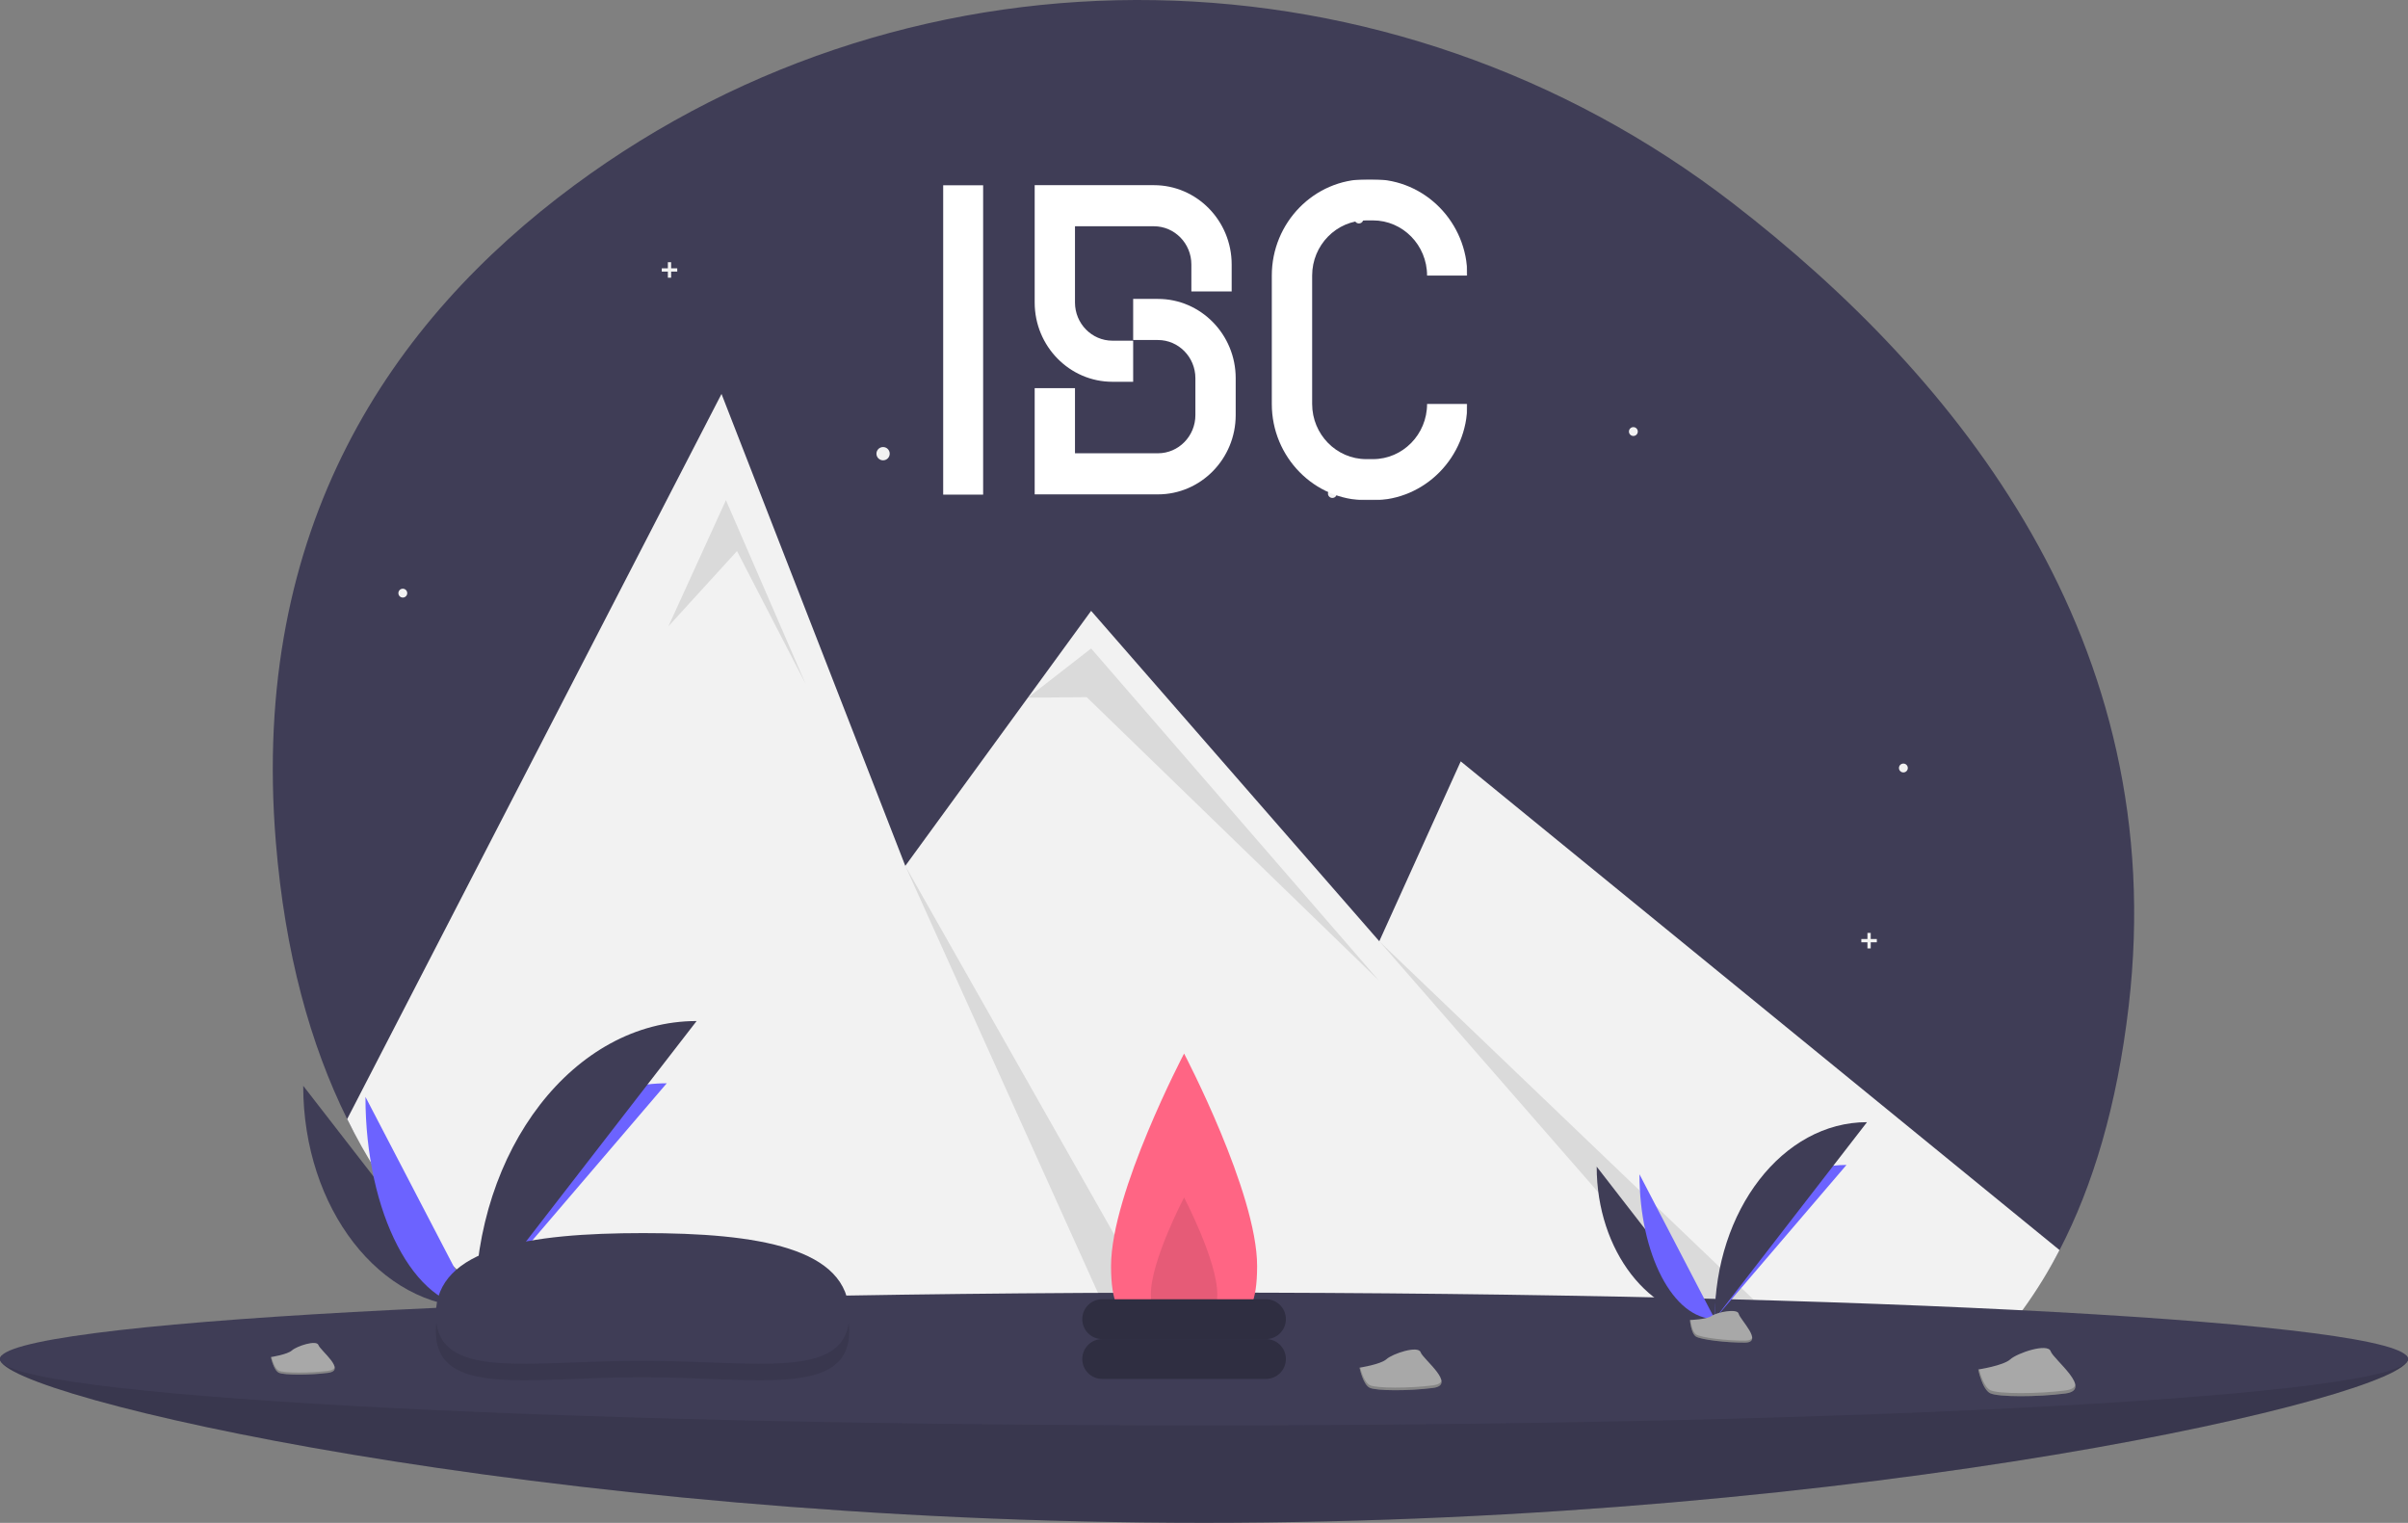 <svg width="1088" height="688" viewBox="0 0 1088 688" fill="none" xmlns="http://www.w3.org/2000/svg">
<rect x="0" y="0" width="1088" height="688" fill="#808080" stroke="none"/>
<g clip-path="url(#clip0_430_12114)">
<path d="M961.81 454.442C956.54 499.592 945.59 535.842 930.56 564.752C910.56 603.272 876.35 618.792 845.79 635.032C836.959 639.716 827.778 643.708 818.33 646.972C762.72 666.272 700.48 661.152 651.59 650.962C617.3 643.809 582.492 639.408 547.5 637.802C537.52 637.352 527.53 637.129 517.53 637.132C502.11 637.152 224.46 642.422 156.86 505.562C140.17 471.802 128.73 430.562 124.62 380.292C112.99 238.172 176.91 144.832 259.36 83.822C415.33 -31.588 629.12 -26.748 782.79 91.702C885.15 170.602 980.99 290.012 961.81 454.442Z" fill="#3F3D56"/>
<path d="M930.56 564.752C910.56 603.272 883.35 628.792 852.79 645.032C843.959 649.716 834.778 653.708 825.33 656.972C769.72 676.272 707.48 671.152 658.59 660.962C624.299 653.809 589.492 649.408 554.5 647.802C544.52 647.352 534.53 647.129 524.53 647.132C509.11 647.152 493.693 647.725 478.28 648.852C378.11 656.212 224.46 642.422 156.86 505.562L326 177.962L388.95 339.581L409.04 391.171L464.41 315.191L493 275.962L623.2 425.232L660 343.962L914.78 551.881L928.99 563.471L930.56 564.752Z" fill="#F2F2F2"/>
<path opacity="0.1" d="M302 282.962L328 225.962L364 308.962L333 248.962L302 282.962Z" fill="black"/>
<path opacity="0.1" d="M554.5 647.802C544.52 647.352 534.53 647.129 524.53 647.132L409.04 391.172L554.5 647.802Z" fill="black"/>
<path opacity="0.1" d="M464.411 315.191L493 292.962L623 442.962L491 314.962L464.411 315.191Z" fill="black"/>
<path opacity="0.1" d="M852.79 645.032C843.959 649.716 834.778 653.708 825.33 656.972L623.2 425.232L852.79 645.032Z" fill="black"/>
<path d="M482 104.962C483.657 104.962 485 103.619 485 101.962C485 100.305 483.657 98.962 482 98.962C480.343 98.962 479 100.305 479 101.962C479 103.619 480.343 104.962 482 104.962Z" fill="#F2F2F2"/>
<path d="M399 207.962C400.657 207.962 402 206.619 402 204.962C402 203.305 400.657 201.962 399 201.962C397.343 201.962 396 203.305 396 204.962C396 206.619 397.343 207.962 399 207.962Z" fill="#F2F2F2"/>
<path d="M602 224.962C603.105 224.962 604 224.067 604 222.962C604 221.858 603.105 220.962 602 220.962C600.895 220.962 600 221.858 600 222.962C600 224.067 600.895 224.962 602 224.962Z" fill="#F2F2F2"/>
<path d="M182 269.962C183.105 269.962 184 269.067 184 267.962C184 266.858 183.105 265.962 182 265.962C180.895 265.962 180 266.858 180 267.962C180 269.067 180.895 269.962 182 269.962Z" fill="#F2F2F2"/>
<path d="M614 100.962C615.105 100.962 616 100.067 616 98.962C616 97.858 615.105 96.962 614 96.962C612.895 96.962 612 97.858 612 98.962C612 100.067 612.895 100.962 614 100.962Z" fill="#F2F2F2"/>
<path d="M738 196.962C739.105 196.962 740 196.067 740 194.962C740 193.858 739.105 192.962 738 192.962C736.895 192.962 736 193.858 736 194.962C736 196.067 736.895 196.962 738 196.962Z" fill="#F2F2F2"/>
<path d="M860 348.962C861.105 348.962 862 348.067 862 346.962C862 345.858 861.105 344.962 860 344.962C858.895 344.962 858 345.858 858 346.962C858 348.067 858.895 348.962 860 348.962Z" fill="#F2F2F2"/>
<path d="M306 121.222H303.24V118.462H301.76V121.222H299V122.7H301.76V125.459H303.24V122.7H306V121.222Z" fill="#F2F2F2"/>
<path d="M848 424.222H845.24V421.462H843.76V424.222H841V425.7H843.76V428.459H845.24V425.7H848V424.222Z" fill="#F2F2F2"/>
<path d="M1088 613.962C1088 630.531 844.443 687.962 544 687.962C243.557 687.962 0 630.531 0 613.962C0 597.393 243.557 627.962 544 627.962C844.443 627.962 1088 597.394 1088 613.962Z" fill="#3F3D56"/>
<path opacity="0.1" d="M1088 613.962C1088 630.531 844.443 687.962 544 687.962C243.557 687.962 0 630.531 0 613.962C0 597.393 243.557 627.962 544 627.962C844.443 627.962 1088 597.394 1088 613.962Z" fill="black"/>
<path d="M544 643.962C844.443 643.962 1088 630.531 1088 613.962C1088 597.394 844.443 583.962 544 583.962C243.557 583.962 0 597.394 0 613.962C0 630.531 243.557 643.962 544 643.962Z" fill="#3F3D56"/>
<path d="M568 571.962C568 605.099 553.225 595.962 535 595.962C516.775 595.962 502 605.099 502 571.962C502 538.825 535 475.962 535 475.962C535 475.962 568 538.825 568 571.962Z" fill="#FF6584"/>
<path opacity="0.1" d="M550 584.641C550 599.703 543.284 595.55 535 595.55C526.716 595.55 520 599.703 520 584.641C520 569.579 535 541.005 535 541.005C535 541.005 550 569.581 550 584.641Z" fill="black"/>
<path d="M572 604.962H498C493.029 604.962 489 608.992 489 613.962C489 618.933 493.029 622.962 498 622.962H572C576.971 622.962 581 618.933 581 613.962C581 608.992 576.971 604.962 572 604.962Z" fill="#2F2E41"/>
<path d="M572 586.962H498C493.029 586.962 489 590.992 489 595.962C489 600.933 493.029 604.962 498 604.962H572C576.971 604.962 581 600.933 581 595.962C581 590.992 576.971 586.962 572 586.962Z" fill="#2F2E41"/>
<path d="M137 490.528C137 545.871 171.719 590.654 214.626 590.654Z" fill="#3F3D56"/>
<path d="M214.626 590.654C214.626 534.689 253.371 489.403 301.252 489.403Z" fill="#6C63FF"/>
<path d="M165.125 495.545C165.125 548.115 187.265 590.654 214.625 590.654Z" fill="#6C63FF"/>
<path d="M214.626 590.654C214.626 519.143 259.409 461.277 314.752 461.277Z" fill="#3F3D56"/>
<path d="M198.3 591.36C198.3 591.36 209.309 591.021 212.626 588.66C215.943 586.299 229.56 583.477 230.383 587.265C231.206 591.053 246.927 606.109 234.498 606.21C222.069 606.311 205.619 604.274 202.308 602.257C198.997 600.24 198.3 591.36 198.3 591.36Z" fill="#A8A8A8"/>
<path opacity="0.2" d="M234.716 604.89C222.287 604.99 205.837 602.954 202.526 600.937C200.004 599.401 198.999 593.889 198.663 591.346L198.295 591.36C198.295 591.36 198.995 600.239 202.304 602.26C205.613 604.281 222.065 606.313 234.494 606.213C238.082 606.184 239.321 604.908 239.253 603.013C238.755 604.155 237.386 604.868 234.716 604.89Z" fill="black"/>
<path d="M721.429 527.062C721.429 565.091 745.286 595.862 774.77 595.862Z" fill="#3F3D56"/>
<path d="M774.769 595.863C774.769 557.407 801.392 526.288 834.294 526.288Z" fill="#6C63FF"/>
<path d="M740.755 530.509C740.755 566.633 755.968 595.863 774.769 595.863Z" fill="#6C63FF"/>
<path d="M774.769 595.863C774.769 546.724 805.542 506.963 843.569 506.963Z" fill="#3F3D56"/>
<path d="M763.548 596.348C763.548 596.348 771.113 596.115 773.392 594.492C775.671 592.869 785.028 590.93 785.592 593.534C786.156 596.138 796.96 606.483 788.42 606.552C779.88 606.621 768.576 605.222 766.301 603.836C764.026 602.45 763.548 596.348 763.548 596.348Z" fill="#A8A8A8"/>
<path opacity="0.2" d="M788.574 605.645C780.034 605.714 768.73 604.315 766.455 602.929C764.722 601.873 764.032 598.086 763.801 596.339L763.548 596.349C763.548 596.349 764.027 602.449 766.303 603.836C768.579 605.223 779.882 606.621 788.422 606.552C790.887 606.532 791.739 605.652 791.692 604.352C791.349 605.14 790.409 605.63 788.574 605.645Z" fill="black"/>
<path d="M893.813 618.699C893.813 618.699 905.173 616.97 908.313 614.108C911.453 611.246 925.203 606.62 926.53 610.441C927.857 614.262 946.024 627.888 933.163 629.548C920.302 631.208 903.01 631.157 899.328 629.483C895.646 627.809 893.813 618.699 893.813 618.699Z" fill="#A8A8A8"/>
<path opacity="0.2" d="M933.228 628.154C920.368 629.813 903.075 629.763 899.393 628.089C896.593 626.814 894.858 621.231 894.193 618.639L893.814 618.7C893.814 618.7 895.647 627.809 899.33 629.483C903.013 631.157 920.305 631.208 933.165 629.548C936.877 629.069 938.001 627.592 937.694 625.642C937.319 626.888 935.991 627.798 933.228 628.154Z" fill="black"/>
<path d="M614.26 617.881C614.26 617.881 623.847 616.422 626.497 614.006C629.147 611.59 640.752 607.686 641.871 610.911C642.99 614.136 658.323 625.636 647.471 627.036C636.619 628.436 622.023 628.394 618.916 626.981C615.809 625.568 614.26 617.881 614.26 617.881Z" fill="#A8A8A8"/>
<path opacity="0.2" d="M647.524 625.856C636.671 627.256 622.076 627.214 618.969 625.801C616.602 624.725 615.142 620.013 614.579 617.825L614.259 617.876C614.259 617.876 615.806 625.563 618.914 626.976C622.022 628.389 636.614 628.432 647.469 627.031C650.602 626.631 651.55 625.38 651.291 623.731C650.977 624.788 649.856 625.556 647.524 625.856Z" fill="black"/>
<path d="M122.389 613.09C122.389 613.09 129.852 611.954 131.916 610.074C133.98 608.194 143.016 605.154 143.885 607.665C144.754 610.176 156.693 619.128 148.243 620.218C139.793 621.308 128.432 621.275 126.013 620.175C123.594 619.075 122.389 613.09 122.389 613.09Z" fill="#A8A8A8"/>
<path opacity="0.2" d="M148.285 619.302C139.836 620.392 128.474 620.359 126.055 619.259C124.213 618.421 123.076 614.753 122.638 613.05L122.389 613.09C122.389 613.09 123.589 619.074 126.013 620.175C128.437 621.276 139.794 621.308 148.243 620.218C150.682 619.903 151.42 618.933 151.219 617.652C150.973 618.47 150.1 619.068 148.285 619.302Z" fill="black"/>
<path opacity="0.1" d="M383.7 601.318C383.7 631.538 341.576 622.191 290 622.191C238.424 622.191 196.926 631.538 196.926 601.318C196.926 571.098 239.044 564.525 290.62 564.525C342.196 564.525 383.7 571.098 383.7 601.318Z" fill="black"/>
<path d="M383.7 593.881C383.7 624.101 341.576 614.754 290 614.754C238.424 614.754 196.926 624.101 196.926 593.881C196.926 563.661 239.04 557.081 290.616 557.081C342.192 557.081 383.7 563.657 383.7 593.881Z" fill="#3F3D56"/>
<g clip-path="url(#clip1_430_12114)">
<mask id="mask0_430_12114" style="mask-type:luminance" maskUnits="userSpaceOnUse" x="426" y="81" width="237" height="145">
<path d="M663 81H426V226H663V81Z" fill="white"/>
</mask>
<g mask="url(#mask0_430_12114)">
<path d="M444.209 83.699H426V223.464H444.209V83.699Z" fill="white"/>
<path d="M511.994 172.478H502.619C483.252 172.478 467.498 156.415 467.498 136.667V83.655H521.38C540.748 83.655 556.501 99.718 556.501 119.466V131.662H538.292V119.466C538.292 109.961 530.703 102.222 521.38 102.222H485.707V136.667C485.707 146.173 493.297 153.912 502.619 153.912H511.994V172.478ZM558.319 187.533V170.853C558.319 151.104 542.566 135.042 523.198 135.042H511.994V153.608H523.198C532.52 153.608 540.11 161.347 540.11 170.853V187.533C540.11 197.039 532.52 204.778 523.198 204.778H485.707V175.359H467.498V223.344H523.198C542.566 223.344 558.319 207.281 558.319 187.533Z" fill="white"/>
<path d="M620.332 226H617.303C593.779 226 574.635 206.48 574.635 182.494V124.496C574.635 100.51 593.779 80.989 617.303 80.989H620.332C643.856 80.989 663 100.51 663 124.496H644.791C644.791 110.752 633.821 99.567 620.343 99.567H617.314C603.835 99.567 592.865 110.752 592.865 124.496V182.494C592.865 196.237 603.835 207.423 617.314 207.423H620.343C633.821 207.423 644.791 196.237 644.791 182.494H663C663 206.48 643.856 226 620.332 226Z" fill="white"/>
</g>
</g>
</g>
<defs>
<clipPath id="clip0_430_12114">
<rect width="1088" height="687.962" fill="white"/>
</clipPath>
<clipPath id="clip1_430_12114">
<rect width="237" height="145" fill="white" transform="translate(426 81)"/>
</clipPath>
</defs>
</svg>
